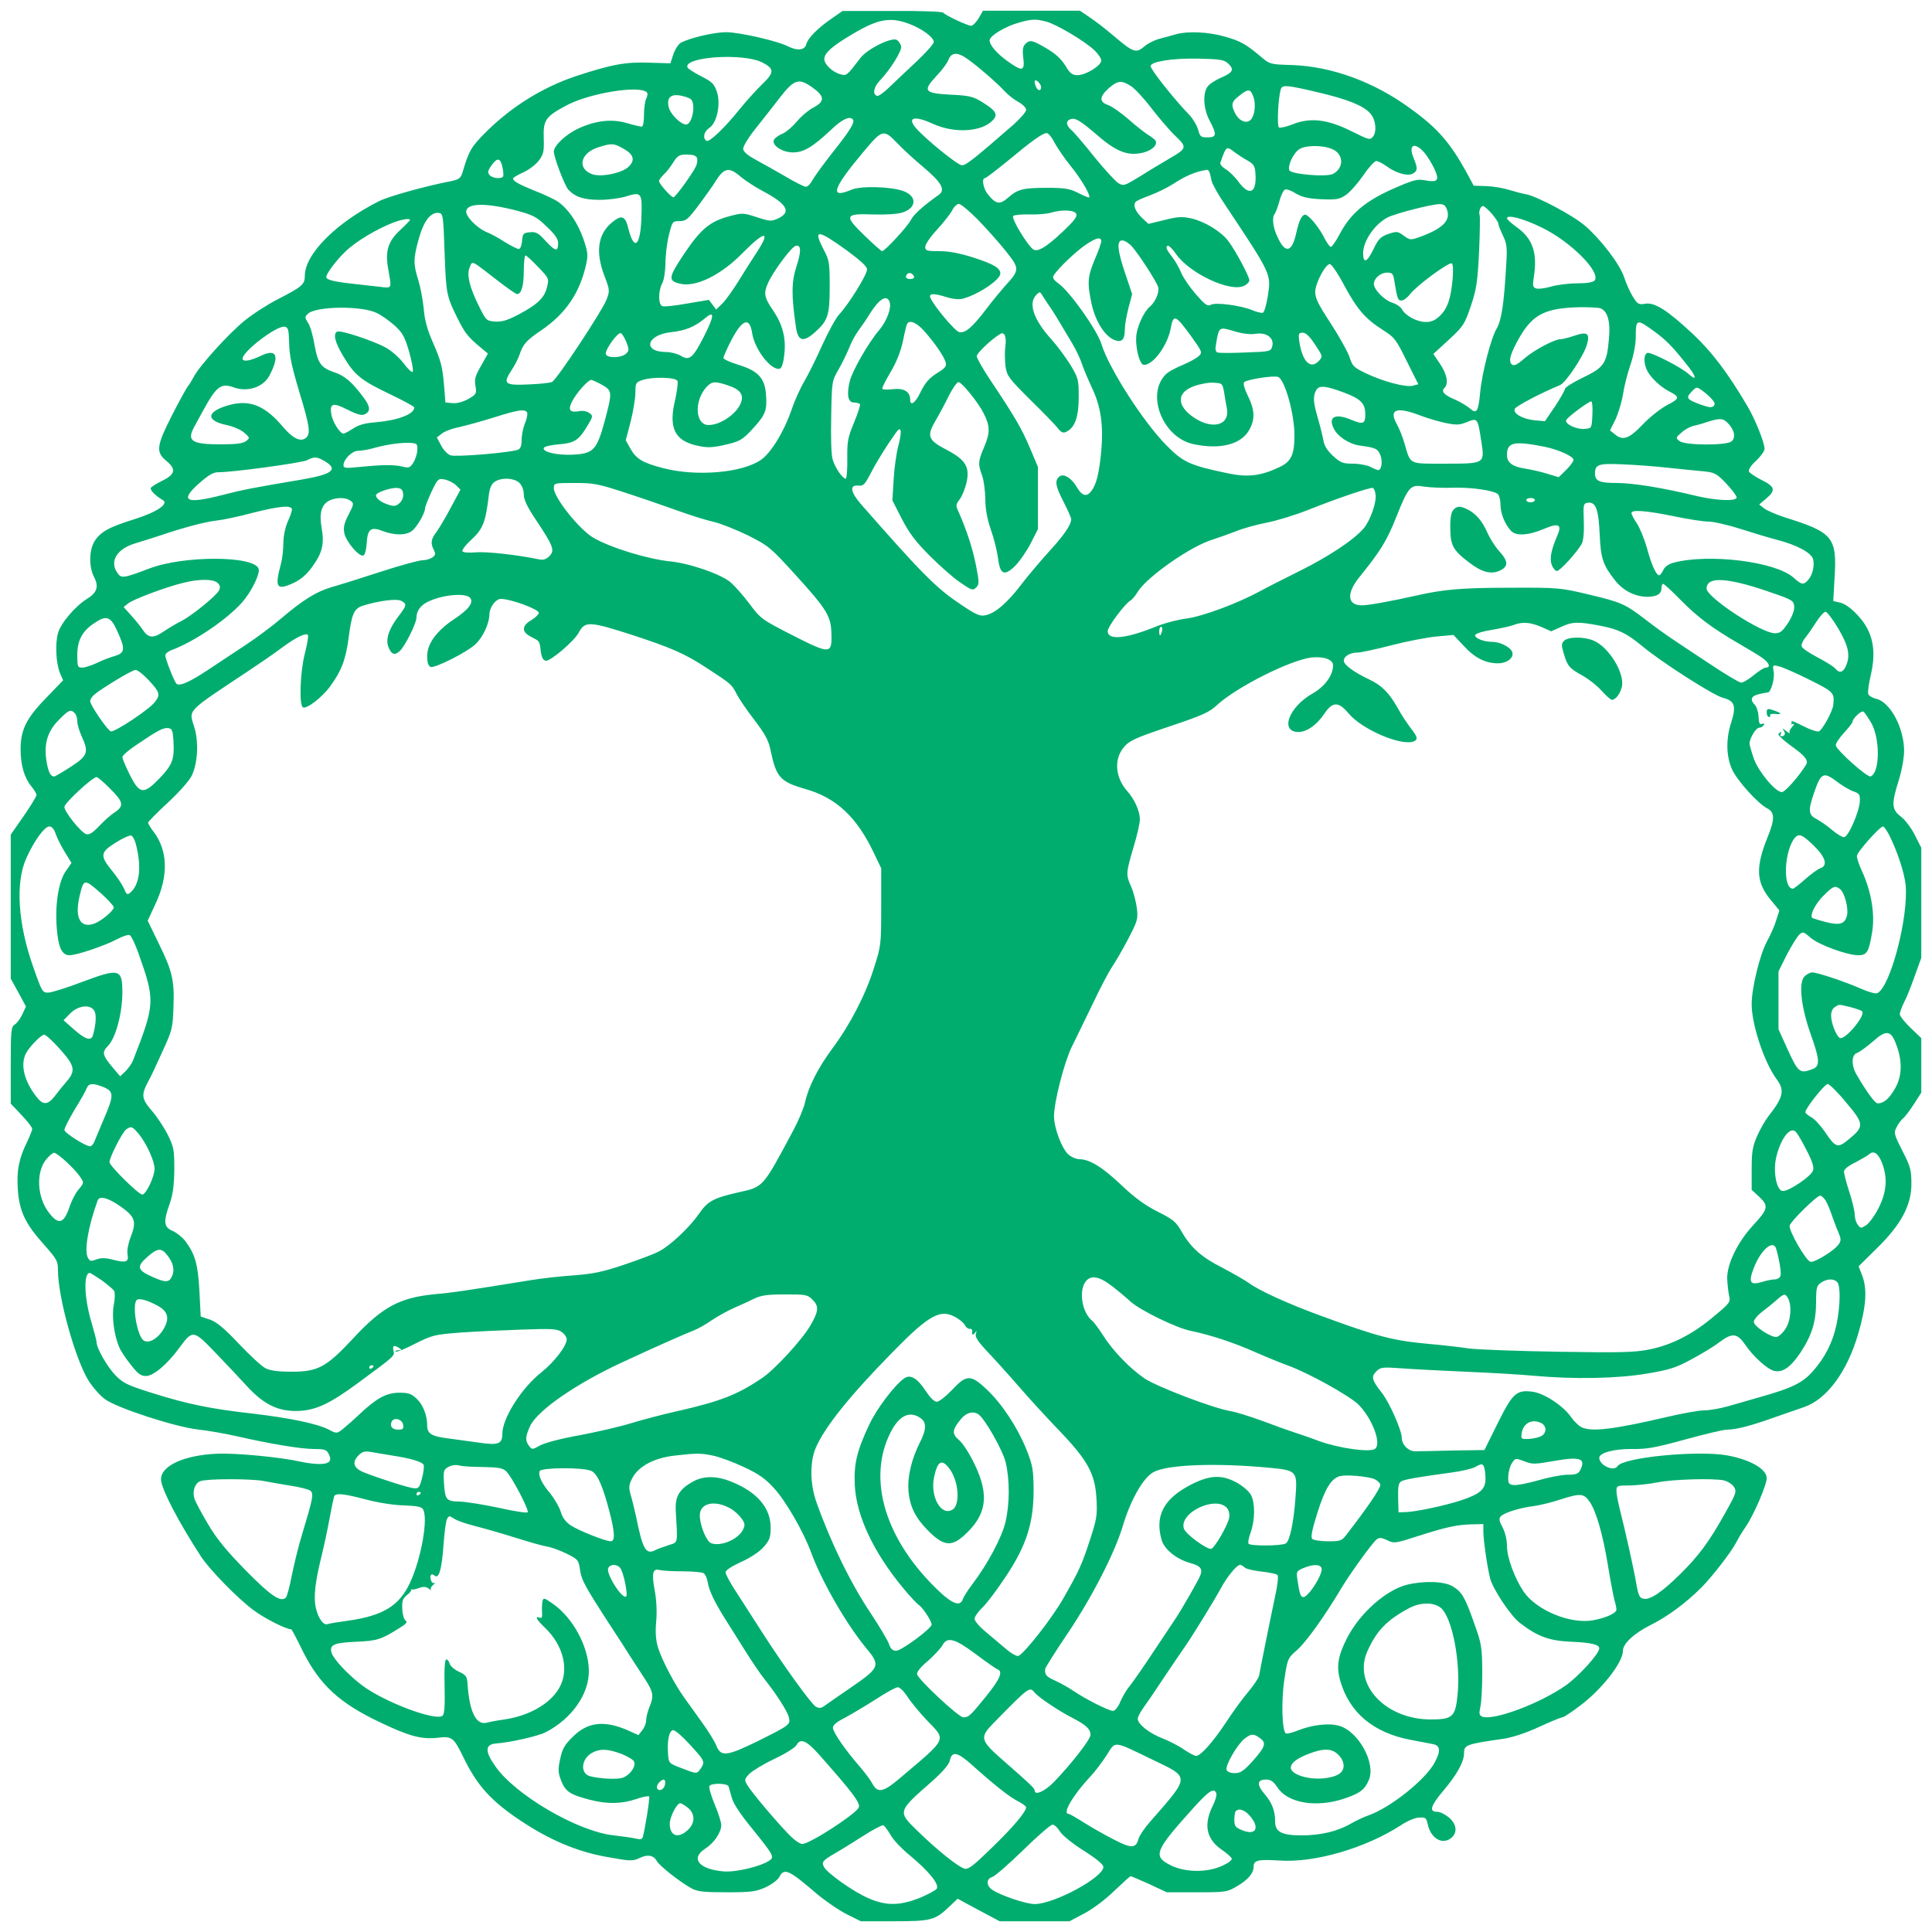<?xml version="1.0" standalone="no"?>
<!DOCTYPE svg PUBLIC "-//W3C//DTD SVG 20010904//EN"
 "http://www.w3.org/TR/2001/REC-SVG-20010904/DTD/svg10.dtd">
<svg version="1.0" xmlns="http://www.w3.org/2000/svg"
 width="900pt" height="900pt" viewBox="0 0 900 900"
 preserveAspectRatio="xMidYMid meet">

<g transform="translate(0,900) scale(0.1,-0.1)"
fill="#00AD6F" stroke="none">
<path d="M3876 8915 c-67 -46 -113 -93 -120 -121 -7 -28 -41 -32 -85 -10 -48
25 -227 66 -288 66 -56 0 -168 -26 -211 -49 -11 -6 -27 -30 -35 -53 l-14 -43
-99 3 c-110 4 -175 -8 -342 -63 -152 -51 -295 -139 -413 -255 -74 -73 -84 -90
-115 -195 -8 -25 -17 -31 -49 -38 -124 -24 -296 -72 -339 -94 -201 -101 -346
-247 -346 -348 0 -40 -13 -51 -126 -109 -49 -25 -120 -71 -156 -101 -74 -60
-211 -212 -235 -260 -9 -16 -21 -37 -28 -45 -7 -8 -40 -69 -74 -135 -73 -144
-76 -171 -25 -213 46 -38 40 -62 -21 -92 -25 -12 -48 -27 -52 -32 -6 -10 19
-36 56 -58 29 -18 -31 -57 -137 -90 -115 -36 -155 -58 -182 -102 -26 -43 -26
-121 -1 -168 22 -43 13 -71 -34 -100 -55 -34 -123 -114 -135 -160 -14 -51 -9
-142 10 -187 l14 -32 -77 -80 c-94 -96 -121 -150 -121 -241 0 -75 17 -133 50
-173 13 -16 24 -34 24 -40 0 -7 -27 -51 -60 -99 l-60 -86 0 -336 0 -335 36
-65 35 -65 -17 -36 c-9 -20 -25 -42 -36 -48 -16 -11 -18 -28 -18 -190 l0 -178
50 -53 c28 -29 50 -58 50 -65 0 -6 -11 -33 -23 -59 -39 -78 -50 -135 -44 -223
7 -101 34 -159 122 -257 60 -68 65 -76 65 -120 0 -126 82 -419 144 -516 20
-31 53 -68 75 -84 56 -41 326 -129 432 -141 46 -5 127 -19 179 -31 158 -36
302 -60 362 -60 48 0 59 -3 68 -21 19 -34 5 -49 -42 -49 -24 0 -61 5 -83 10
-97 22 -306 42 -395 38 -153 -7 -260 -56 -260 -119 0 -43 82 -200 187 -361 42
-63 170 -194 243 -248 53 -40 153 -90 177 -90 2 0 26 -45 53 -101 80 -159 171
-243 364 -334 132 -63 191 -79 266 -70 66 8 74 1 120 -94 63 -129 127 -200
263 -291 136 -91 266 -146 402 -170 111 -20 121 -21 153 -6 38 19 67 14 82
-14 12 -22 109 -98 160 -126 29 -16 56 -19 165 -19 114 0 136 3 181 23 28 13
57 34 64 48 23 43 43 35 170 -74 41 -35 105 -79 142 -98 l68 -34 155 0 c174 0
191 5 258 69 l38 36 98 -53 98 -52 163 0 162 0 68 36 c39 20 99 65 140 105 40
38 74 69 77 69 3 0 42 -17 87 -37 l81 -38 140 0 c135 0 142 1 187 28 53 31 78
61 78 93 0 28 22 33 119 27 165 -12 403 58 568 165 28 19 66 35 84 35 29 2 33
-1 40 -31 13 -63 63 -95 104 -68 36 24 33 67 -6 100 -17 14 -41 26 -55 26 -39
0 -29 29 31 100 62 73 95 133 95 173 0 38 8 42 183 67 42 6 105 27 166 55 54
25 103 45 109 45 6 0 43 24 82 54 102 76 200 202 200 255 0 34 50 81 129 121
77 38 164 102 237 175 48 48 138 164 161 208 9 18 29 52 46 76 37 54 97 194
97 225 0 42 -75 86 -183 106 -138 25 -487 -9 -512 -50 -17 -27 -85 4 -85 39 0
23 68 42 153 41 69 -1 108 6 246 44 91 25 179 46 195 46 46 1 109 17 221 57
55 19 118 41 141 49 105 37 199 165 250 340 38 130 43 210 18 274 l-16 41 83
82 c115 112 163 202 163 302 0 64 -4 80 -42 154 -39 77 -41 84 -27 110 7 15
21 34 30 41 10 8 32 38 51 67 l34 53 0 127 0 127 -50 48 c-27 26 -50 55 -50
63 0 9 9 34 20 56 12 22 34 78 50 124 l30 83 0 256 0 257 -30 59 c-16 32 -45
71 -65 86 -43 33 -45 58 -10 169 14 45 25 105 25 137 0 107 -65 229 -131 243
-17 4 -33 14 -36 22 -3 8 2 48 12 89 20 85 15 155 -15 213 -27 55 -92 117
-129 124 l-31 7 6 108 c12 189 -7 212 -232 282 -39 13 -82 31 -95 41 l-24 19
33 28 c45 38 41 55 -22 86 -30 15 -56 33 -59 40 -3 8 11 30 34 50 21 20 39 45
39 55 0 29 -45 141 -81 201 -91 154 -165 252 -255 336 -117 109 -176 147 -221
139 -29 -5 -35 -2 -56 32 -13 21 -32 62 -41 91 -20 61 -108 176 -182 240 -55
48 -221 136 -274 147 -19 3 -56 13 -82 21 -25 8 -72 16 -104 17 l-59 2 -35 65
c-76 137 -135 205 -262 296 -168 123 -364 194 -547 201 -105 3 -105 3 -150 41
-69 58 -93 71 -167 92 -74 21 -167 26 -224 11 -19 -6 -54 -15 -77 -21 -23 -6
-56 -22 -73 -37 -38 -32 -50 -28 -141 49 -35 30 -85 69 -111 86 l-47 32 -226
0 -226 0 -20 -35 c-12 -19 -27 -35 -35 -35 -17 0 -123 50 -130 61 -3 5 -110 9
-237 8 l-232 0 -49 -34z m359 -26 c61 -23 115 -63 115 -85 0 -8 -37 -50 -82
-92 -45 -42 -102 -96 -127 -120 -24 -23 -49 -41 -55 -39 -22 7 -17 40 12 71
49 51 103 138 100 159 -2 11 -11 25 -20 31 -24 14 -136 -41 -169 -83 -64 -84
-65 -84 -91 -78 -39 10 -78 46 -78 72 0 28 36 60 131 116 119 71 175 81 264
48z m640 10 c48 -13 177 -90 223 -133 17 -16 32 -38 32 -48 0 -24 -72 -68
-110 -68 -25 0 -35 7 -57 44 -19 31 -46 56 -87 80 -68 40 -78 42 -100 21 -11
-12 -14 -28 -9 -65 7 -61 -4 -64 -68 -19 -53 37 -89 78 -89 101 0 21 74 66
138 83 60 17 78 17 127 4z m-372 -171 c48 -33 147 -119 178 -154 15 -16 44
-39 63 -49 20 -11 36 -27 36 -37 0 -9 -26 -39 -57 -67 -187 -163 -223 -191
-242 -191 -19 0 -166 119 -213 172 -45 51 -9 61 76 22 102 -47 231 -39 282 17
24 26 13 44 -50 83 -42 26 -59 31 -149 35 -123 7 -130 17 -63 89 25 26 50 60
55 75 13 33 41 35 84 5z m-952 -19 c57 -29 57 -46 0 -101 -27 -26 -74 -78
-104 -115 -73 -91 -143 -157 -156 -149 -19 12 -12 43 13 60 36 23 55 113 35
170 -12 35 -22 45 -73 71 -33 17 -62 35 -64 42 -15 49 262 67 349 22z m2168
-3 c32 -29 26 -43 -29 -67 -28 -12 -57 -31 -65 -43 -23 -32 -19 -104 10 -158
34 -65 33 -78 -10 -78 -31 0 -35 3 -44 37 -6 20 -24 50 -40 67 -71 73 -181
212 -181 228 0 21 100 37 216 35 104 -2 125 -5 143 -21z m-869 -112 c0 -19
-16 -18 -24 2 -11 27 -7 37 9 24 8 -7 15 -19 15 -26z m-1062 -4 c54 -39 54
-63 3 -90 -22 -11 -57 -40 -77 -64 -21 -25 -50 -50 -65 -57 -16 -6 -34 -18
-41 -26 -20 -25 32 -63 86 -63 50 0 92 25 178 106 52 50 89 66 102 46 8 -14
-17 -54 -96 -153 -41 -52 -82 -109 -92 -126 -9 -18 -23 -33 -32 -33 -8 0 -52
22 -97 49 -45 26 -107 61 -137 77 -35 19 -56 36 -58 49 -1 12 21 50 57 95 33
41 85 108 116 148 66 84 87 90 153 42z m1479 10 c18 -11 61 -57 95 -102 35
-45 85 -104 112 -130 57 -54 56 -59 -27 -107 -29 -17 -88 -52 -132 -80 -79
-48 -80 -49 -107 -33 -14 10 -64 64 -111 122 -46 58 -94 114 -106 124 -25 22
-27 42 -6 50 24 9 45 -4 128 -75 90 -78 145 -98 216 -79 40 11 66 37 53 56 -4
5 -20 18 -37 28 -16 11 -58 43 -91 73 -34 29 -75 58 -93 64 -41 14 -40 39 4
78 42 36 58 38 102 11z m876 -31 c133 -31 208 -61 240 -97 25 -27 32 -82 14
-107 -15 -19 -17 -18 -102 24 -110 55 -190 65 -273 32 -30 -12 -58 -18 -64
-15 -10 6 -4 135 8 177 7 23 26 22 177 -14z m-3130 1 c5 -4 4 -17 -2 -28 -6
-11 -11 -46 -11 -76 0 -34 -4 -56 -11 -56 -6 0 -36 7 -67 16 -70 21 -145 13
-224 -23 -59 -26 -118 -81 -118 -109 0 -27 50 -157 67 -177 33 -35 72 -48 146
-48 40 0 93 7 120 15 76 24 79 19 75 -95 -4 -136 -34 -162 -61 -53 -14 59 -32
65 -77 27 -65 -54 -77 -137 -34 -249 25 -66 25 -69 9 -111 -21 -53 -230 -370
-253 -382 -9 -5 -60 -10 -112 -12 -110 -5 -119 3 -76 68 14 21 31 54 37 73 15
46 32 65 100 111 115 78 181 176 210 310 9 41 7 57 -14 118 -26 73 -69 137
-116 170 -15 11 -63 34 -107 51 -77 31 -104 46 -104 59 0 3 21 16 48 28 26 12
59 37 72 55 22 29 25 42 23 104 -3 85 8 101 108 154 106 56 337 94 372 60z
m2826 -22 c13 -36 5 -92 -15 -108 -19 -17 -52 -3 -69 30 -22 42 -19 56 18 84
42 34 53 33 66 -6z m-2621 -10 c25 -21 7 -118 -22 -118 -25 0 -74 49 -81 81
-10 43 9 62 54 54 20 -4 42 -11 49 -17z m962 -205 c25 -27 80 -77 123 -113 83
-70 102 -104 71 -127 -72 -51 -118 -92 -131 -118 -15 -30 -121 -145 -134 -145
-3 0 -39 31 -78 69 -101 97 -97 107 36 102 61 -2 115 2 137 9 67 22 69 76 4
100 -58 21 -198 25 -242 6 -104 -44 -88 5 59 180 86 102 91 103 155 37z m731
5 c12 -23 45 -72 74 -108 54 -66 102 -150 87 -150 -4 0 -28 10 -53 23 -36 18
-60 22 -139 22 -114 0 -139 -6 -184 -46 -39 -34 -57 -31 -95 17 -21 26 -29 74
-13 74 5 0 53 37 107 81 113 94 162 129 181 129 8 0 23 -19 35 -42z m-2006
-31 c48 -27 55 -54 22 -85 -31 -29 -130 -49 -170 -33 -70 27 -53 99 31 125 63
20 71 19 117 -7z m3300 -1 c55 -23 57 -88 5 -116 -29 -16 -197 -2 -204 17 -8
21 18 78 45 97 29 20 108 21 154 2z m431 -18 c15 -18 36 -53 47 -77 23 -52 15
-62 -45 -51 -36 7 -54 2 -152 -41 -127 -57 -195 -114 -246 -211 -17 -32 -35
-58 -40 -58 -6 0 -21 21 -34 48 -23 45 -71 102 -86 102 -15 0 -28 -26 -41 -83
-20 -93 -51 -101 -87 -23 -23 47 -28 95 -13 111 4 6 14 32 21 58 7 27 19 51
26 54 8 3 30 -5 50 -18 29 -17 56 -24 118 -27 72 -3 85 -1 116 20 19 13 55 54
80 90 25 37 52 67 61 68 8 0 30 -11 49 -25 44 -32 97 -47 121 -34 23 12 24 26
4 73 -26 63 5 77 51 24z m-885 3 c14 -10 40 -28 59 -38 29 -16 36 -26 38 -58
8 -92 -26 -112 -77 -44 -16 23 -44 50 -60 60 -17 10 -29 24 -26 31 27 78 28
79 66 49z m-2504 -27 c3 -8 1 -26 -5 -39 -15 -32 -95 -144 -105 -144 -10 -1
-66 62 -67 75 0 6 10 19 21 30 12 10 32 36 45 57 21 33 29 37 64 37 28 0 43
-5 47 -16z m-906 -45 c4 -18 5 -37 3 -41 -9 -13 -51 -9 -64 7 -9 11 -8 20 10
45 27 38 42 35 51 -11z m1110 -43 c22 -18 68 -48 102 -66 113 -60 135 -97 73
-127 -33 -15 -38 -15 -100 5 -61 20 -68 21 -123 6 -94 -24 -137 -59 -215 -175
-74 -111 -77 -126 -23 -140 73 -20 193 38 296 144 104 105 132 104 62 -2 -21
-32 -58 -90 -83 -131 -25 -40 -58 -87 -74 -103 l-30 -29 -17 23 -17 22 -101
-17 c-56 -10 -108 -16 -116 -12 -19 7 -19 72 0 106 8 15 14 53 15 93 0 37 7
97 16 132 16 64 17 65 50 65 30 0 39 8 91 77 32 43 66 91 76 108 40 64 63 69
118 21z m2183 22 c3 -7 7 -25 10 -40 3 -15 32 -67 65 -115 215 -323 213 -320
197 -422 -6 -41 -17 -76 -23 -78 -6 -2 -28 3 -49 12 -54 22 -171 38 -194 25
-15 -8 -26 0 -69 49 -28 32 -58 76 -67 97 -9 22 -26 53 -38 69 -34 45 -37 53
-27 60 5 3 23 -14 40 -39 62 -89 250 -178 315 -148 14 6 26 18 26 26 0 18 -64
138 -98 183 -33 44 -108 90 -170 105 -46 10 -64 9 -128 -7 l-74 -18 -29 27
c-31 30 -43 57 -32 74 3 6 33 19 66 31 32 12 82 36 110 54 58 38 105 58 158
66 4 0 9 -5 11 -11z m-3224 -180 c74 -20 91 -29 137 -74 37 -34 53 -58 53 -75
0 -43 -12 -41 -56 6 -36 40 -47 46 -76 43 -30 -3 -33 -6 -36 -40 -2 -22 -8
-38 -16 -38 -6 0 -34 14 -62 31 -27 18 -67 40 -90 49 -45 20 -97 74 -92 98 7
37 98 37 238 0z m2144 -40 c39 -40 98 -106 130 -146 67 -84 67 -89 -2 -164
-21 -24 -59 -70 -84 -103 -68 -90 -102 -119 -130 -112 -21 6 -119 123 -134
160 -8 21 14 22 78 2 30 -9 57 -11 75 -6 74 21 173 88 173 117 0 25 -32 44
-125 74 -66 21 -115 30 -160 30 -58 0 -65 2 -65 20 0 11 24 47 54 79 30 33 62
73 71 90 8 17 23 31 32 31 9 0 48 -33 87 -72z m2186 47 c20 -52 -19 -91 -132
-131 -37 -13 -41 -12 -69 8 -28 21 -32 21 -72 8 -36 -13 -46 -23 -70 -73 -29
-60 -47 -66 -47 -16 0 56 54 135 114 166 34 18 198 60 239 62 21 1 30 -5 37
-24z m209 -20 c17 -20 31 -41 31 -47 0 -7 10 -31 21 -55 19 -39 21 -55 15
-146 -10 -175 -22 -250 -44 -288 -26 -42 -69 -209 -77 -299 -8 -87 -17 -101
-47 -73 -13 11 -44 30 -69 41 -52 22 -67 38 -50 55 20 20 12 62 -20 111 l-32
47 73 67 c68 63 73 72 102 157 26 78 31 111 38 250 4 88 5 165 3 172 -6 16 3
43 16 43 5 0 23 -16 40 -35z m-1935 -2 c5 -12 -12 -34 -61 -80 -77 -73 -117
-97 -138 -86 -25 14 -106 146 -95 157 5 5 40 8 77 7 37 -1 82 3 98 8 52 16
112 13 119 -6z m-2943 -178 c7 -195 9 -205 62 -311 34 -68 48 -85 111 -137
l29 -24 -32 -57 c-27 -47 -32 -63 -26 -94 6 -36 4 -39 -34 -61 -26 -14 -53
-21 -73 -19 l-33 3 -6 75 c-8 94 -14 117 -55 211 -23 52 -36 98 -40 150 -4 41
-15 100 -25 133 -24 75 -24 101 2 194 23 83 56 125 93 120 20 -3 21 -9 27
-183z m5109 116 c136 -65 280 -210 248 -248 -7 -8 -36 -13 -82 -13 -39 0 -93
-7 -120 -15 -28 -8 -58 -12 -69 -9 -17 5 -18 12 -12 53 18 113 -5 180 -80 233
-25 18 -45 36 -45 41 0 19 76 -1 160 -42z m-5270 34 c0 -2 -20 -23 -45 -46
-58 -53 -72 -100 -56 -185 16 -91 18 -87 -41 -80 -29 3 -89 10 -133 15 -81 9
-115 18 -115 30 0 17 46 78 91 121 49 47 149 106 226 135 39 14 73 19 73 10z
m2034 -141 c65 -48 95 -75 95 -89 1 -23 -85 -162 -130 -210 -15 -16 -50 -80
-78 -141 -27 -61 -65 -138 -84 -170 -19 -32 -45 -90 -58 -128 -35 -104 -97
-206 -144 -238 -87 -61 -301 -79 -455 -39 -97 25 -127 43 -155 94 l-20 36 23
88 c12 48 22 109 22 135 0 43 2 47 31 57 49 17 158 14 165 -4 3 -8 -2 -47 -11
-88 -31 -129 -3 -188 98 -212 48 -11 68 -11 122 0 82 18 93 24 149 86 53 59
60 79 54 155 -6 74 -39 108 -130 135 -38 12 -68 26 -68 31 0 6 14 38 31 72 55
109 91 124 103 43 12 -77 92 -178 130 -164 8 3 16 29 20 69 8 75 -9 137 -52
201 -42 61 -46 80 -24 129 23 52 106 164 127 172 27 10 29 -24 5 -96 -23 -71
-24 -134 -2 -283 9 -64 34 -71 87 -24 62 55 70 79 70 214 0 111 -2 124 -28
172 -50 97 -31 96 107 -3z m1186 42 c0 -8 -13 -46 -30 -84 -34 -81 -36 -111
-14 -212 19 -81 63 -149 108 -165 33 -11 46 3 46 53 0 19 8 63 17 98 l17 64
-32 95 c-37 109 -41 155 -14 155 10 0 30 -12 44 -27 33 -37 114 -162 123 -190
7 -24 -13 -71 -40 -93 -23 -19 -52 -78 -60 -122 -10 -54 12 -148 34 -148 44 0
111 93 125 172 12 66 22 62 96 -40 51 -72 52 -74 34 -91 -10 -10 -44 -28 -74
-41 -30 -12 -63 -30 -74 -39 -101 -89 -24 -298 123 -330 127 -27 225 -1 262
69 26 48 24 92 -8 156 -16 33 -23 58 -17 64 12 12 138 32 158 24 31 -12 76
-172 76 -271 0 -92 -15 -124 -72 -150 -84 -40 -145 -47 -233 -29 -183 38 -213
52 -291 131 -108 109 -269 360 -303 472 -20 65 -148 246 -201 283 -21 15 -28
26 -22 36 16 29 105 114 150 144 49 33 72 38 72 16z m-2623 -120 c51 -53 51
-54 41 -94 -12 -50 -44 -80 -132 -127 -53 -28 -79 -35 -110 -33 -39 3 -42 5
-73 68 -46 91 -60 151 -45 185 14 31 2 37 130 -62 45 -35 85 -63 91 -63 20 0
31 39 31 109 0 39 4 71 8 71 4 0 31 -24 59 -54z m4260 -55 c-9 -93 -23 -136
-58 -171 -23 -22 -40 -30 -67 -30 -41 0 -95 29 -111 59 -6 11 -26 25 -46 31
-37 12 -85 61 -85 87 0 26 31 53 61 53 25 0 29 -5 34 -37 14 -86 17 -93 34
-93 9 0 27 13 39 29 28 38 182 152 195 144 6 -3 7 -32 4 -72z m-507 -27 c61
-114 100 -159 180 -210 56 -35 63 -44 113 -146 l54 -108 -26 -7 c-33 -8 -136
19 -216 57 -59 28 -65 34 -79 78 -9 26 -49 97 -88 157 -57 87 -72 117 -71 146
0 40 48 129 68 129 7 0 37 -43 65 -96z m-2002 38 c2 -7 -6 -12 -17 -12 -21 0
-27 11 -14 24 9 9 26 2 31 -12z m629 -136 c21 -30 37 -56 108 -176 18 -30 38
-73 45 -95 7 -22 28 -71 46 -110 42 -88 55 -174 44 -297 -10 -106 -23 -157
-48 -188 -21 -26 -42 -20 -66 21 -25 43 -62 65 -81 49 -23 -19 -18 -45 20
-119 19 -37 35 -73 35 -80 0 -25 -33 -74 -102 -149 -38 -42 -97 -111 -129
-153 -66 -87 -123 -136 -168 -145 -26 -6 -44 2 -118 52 -111 74 -177 140 -462
465 -49 56 -55 91 -13 87 24 -3 30 4 58 57 27 53 73 127 118 190 24 34 29 9
12 -57 -10 -35 -20 -107 -23 -161 l-6 -98 44 -86 c34 -66 64 -106 130 -172 47
-47 111 -104 143 -125 52 -36 58 -38 73 -23 15 15 15 23 0 101 -16 80 -42 161
-80 248 -16 34 -15 37 3 61 11 14 25 48 32 77 17 74 -3 108 -93 155 -87 45
-93 64 -50 137 17 29 45 81 62 116 17 34 37 62 44 62 15 0 93 -96 117 -145 30
-59 31 -89 4 -154 -30 -70 -31 -82 -11 -136 8 -22 14 -71 15 -108 0 -47 8 -93
26 -145 15 -42 29 -101 33 -131 9 -77 29 -87 79 -38 21 21 54 68 73 105 l34
67 0 145 0 145 -38 90 c-39 92 -72 147 -184 315 -35 52 -63 102 -63 111 0 14
70 80 109 103 20 13 31 -13 24 -60 -3 -24 -2 -64 1 -91 7 -45 15 -55 114 -154
59 -58 117 -117 129 -133 19 -23 26 -25 43 -16 38 20 55 69 55 161 0 82 -2 88
-39 150 -22 35 -61 88 -88 118 -83 91 -109 168 -71 207 16 16 18 16 28 -1 5
-9 20 -31 32 -49z m-743 18 c10 -27 -12 -88 -47 -130 -51 -59 -125 -189 -138
-238 -16 -63 -9 -101 18 -101 12 0 25 -4 29 -7 3 -4 -9 -42 -27 -85 -29 -70
-33 -87 -32 -170 1 -51 -3 -93 -7 -93 -15 0 -50 51 -61 89 -7 22 -9 101 -7
201 3 164 3 165 35 220 17 30 39 75 49 100 9 25 29 61 43 80 14 19 39 55 54
80 43 68 78 89 91 54z m-2387 -53 c21 -10 57 -36 81 -57 37 -34 47 -51 68
-123 13 -47 21 -88 16 -93 -4 -4 -23 14 -42 40 -21 27 -56 58 -85 74 -60 32
-211 82 -225 73 -19 -12 -10 -49 30 -116 52 -87 82 -111 218 -176 61 -29 112
-57 112 -61 0 -31 -76 -60 -178 -69 -54 -4 -83 -13 -108 -30 -19 -12 -39 -23
-44 -23 -16 0 -49 52 -56 87 -10 55 6 60 76 24 48 -24 67 -28 81 -20 26 13 24
36 -8 78 -51 69 -87 101 -134 116 -64 22 -78 41 -94 129 -7 42 -20 88 -30 102
-15 24 -16 28 -1 42 36 36 254 39 323 3z m5698 23 c34 -13 48 -62 40 -143 -10
-115 -22 -132 -121 -180 -46 -22 -84 -46 -84 -53 0 -6 -21 -43 -46 -81 l-47
-69 -48 4 c-56 6 -101 31 -93 53 5 13 124 75 211 111 27 11 109 134 125 187
16 54 3 64 -58 43 -26 -9 -55 -16 -63 -16 -29 0 -122 -49 -169 -89 -34 -30
-49 -37 -59 -29 -18 15 -7 52 37 129 63 107 121 135 287 138 39 0 79 -2 88 -5z
m-4176 -132 c-52 -101 -67 -114 -108 -89 -16 9 -46 17 -66 17 -115 0 -94 81
24 93 65 7 108 25 156 65 45 38 43 11 -6 -86z m1028 24 c49 -56 89 -114 98
-143 5 -18 -1 -27 -32 -46 -46 -29 -62 -47 -88 -100 -22 -45 -45 -60 -45 -29
0 38 -29 55 -82 49 -30 -4 -48 -2 -48 4 0 6 18 41 40 78 26 44 46 94 56 141 8
41 17 77 20 82 12 19 45 5 81 -36z m3398 1 c58 -42 87 -72 161 -166 37 -47 38
-68 1 -34 -33 31 -178 105 -193 99 -18 -7 -18 -50 0 -84 18 -34 62 -75 103
-96 49 -25 48 -33 -9 -62 -29 -15 -81 -55 -114 -90 -66 -69 -94 -79 -133 -46
l-21 17 25 50 c13 28 29 79 35 115 5 36 21 99 35 140 15 44 25 96 25 130 0 85
4 86 85 27z m-6358 -57 c1 -57 13 -111 47 -225 49 -160 54 -196 31 -215 -24
-20 -60 -3 -104 48 -83 100 -153 130 -246 107 -113 -29 -122 -74 -19 -95 31
-7 67 -22 82 -36 26 -23 27 -24 8 -39 -15 -11 -46 -15 -119 -15 -133 0 -158
16 -123 80 7 14 26 47 41 75 63 116 84 132 145 110 65 -23 138 2 166 57 48 92
32 126 -42 90 -47 -23 -84 -29 -84 -13 0 34 158 154 195 149 18 -3 20 -11 22
-78z m4412 54 c32 -9 68 -13 90 -9 50 8 87 -19 78 -57 -7 -25 -8 -26 -124 -30
-65 -3 -124 -3 -131 0 -10 3 -12 15 -7 41 14 81 12 80 94 55z m-2841 -48 c13
-34 13 -39 -1 -53 -21 -21 -90 -23 -95 -2 -4 19 55 102 70 97 6 -2 17 -21 26
-42z m3208 -11 c36 -54 36 -56 19 -75 -40 -44 -79 -5 -93 93 -4 33 -2 37 17
37 14 0 32 -17 57 -55z m-3321 -188 c48 -28 48 -33 11 -172 -36 -131 -52 -148
-145 -153 -73 -4 -145 12 -138 31 2 7 33 14 69 17 75 6 95 19 136 89 25 42 25
44 7 57 -12 9 -31 12 -51 8 -40 -7 -49 7 -29 46 20 39 74 100 89 100 6 0 29
-11 51 -23z m588 -3 c57 -19 74 -44 57 -84 -21 -50 -95 -100 -149 -100 -63 0
-69 113 -9 178 25 26 39 27 101 6z m2309 -29 c3 -22 9 -56 13 -76 16 -79 -65
-103 -152 -45 -84 56 -83 119 2 148 28 10 68 17 90 15 38 -2 40 -4 47 -42z
m562 -5 c76 -29 96 -50 96 -100 0 -45 -9 -49 -67 -25 -74 31 -108 13 -79 -43
19 -37 73 -72 123 -78 72 -10 80 -14 93 -43 12 -29 6 -71 -10 -71 -4 0 -21 7
-36 15 -16 8 -53 15 -81 15 -47 0 -58 4 -93 36 -27 25 -41 47 -45 72 -4 21
-15 67 -26 104 -22 76 -23 101 -8 130 13 24 43 22 133 -12z m1710 -29 c15 -16
17 -24 8 -33 -8 -8 -23 -6 -59 7 -66 24 -71 31 -43 60 23 24 23 24 49 6 14
-10 35 -28 45 -40z m-556 -73 c-3 -63 -3 -63 -35 -66 -38 -4 -95 23 -87 41 6
14 104 87 117 87 4 0 7 -28 5 -62z m-4962 9 c2 -7 -2 -30 -11 -50 -8 -20 -15
-54 -15 -76 0 -28 -5 -41 -17 -46 -37 -14 -291 -35 -315 -26 -13 5 -33 25 -43
46 l-20 37 23 18 c12 10 48 24 80 30 31 7 104 27 162 45 116 37 148 41 156 22z
m4156 -11 c35 -14 91 -30 124 -37 51 -10 64 -9 98 5 49 20 50 18 66 -87 17
-108 19 -107 -172 -107 -167 0 -156 -6 -185 93 -8 29 -24 69 -35 89 -40 70 -5
85 104 44z m1438 -38 c31 -33 37 -68 15 -85 -27 -19 -215 -18 -241 2 -19 15
-18 16 9 40 15 14 40 27 55 31 15 3 45 11 67 19 58 18 72 17 95 -7z m-6106
-126 c-1 -18 -10 -44 -19 -58 -15 -23 -21 -25 -48 -18 -39 10 -98 9 -199 -1
-66 -7 -78 -6 -78 7 0 28 40 68 68 68 15 0 45 5 67 11 63 18 127 27 170 26 39
-2 40 -3 39 -35z m5250 17 c65 -13 136 -45 136 -61 0 -8 -16 -29 -35 -48 l-34
-33 -53 16 c-29 9 -73 19 -98 23 -63 9 -90 28 -90 64 0 60 31 67 174 39z
m-5677 -70 c59 -37 29 -59 -111 -83 -232 -39 -277 -48 -366 -71 -173 -45 -206
-30 -114 52 44 39 67 53 89 53 65 -1 392 44 415 56 35 18 47 17 87 -7z m6253
-28 c63 -7 139 -14 169 -17 49 -5 59 -11 103 -57 26 -28 48 -57 48 -64 0 -19
-90 -16 -185 6 -161 39 -298 61 -374 61 -81 0 -101 9 -101 45 0 41 18 47 125
42 55 -2 152 -9 215 -16z m-5645 -82 l20 -20 -44 -82 c-24 -45 -54 -96 -67
-114 -27 -35 -29 -54 -13 -85 9 -18 8 -24 -7 -35 -10 -7 -31 -13 -46 -13 -16
0 -104 -24 -196 -54 -92 -30 -194 -62 -227 -71 -71 -21 -133 -59 -235 -146
-41 -35 -116 -91 -165 -123 -50 -33 -130 -86 -178 -118 -90 -59 -133 -77 -146
-62 -11 13 -51 115 -51 131 0 7 12 18 28 24 108 40 259 143 330 223 44 50 84
133 77 156 -20 62 -350 63 -511 1 -121 -46 -130 -47 -149 -17 -35 53 1 110 86
135 24 7 76 24 114 36 112 38 206 63 264 70 29 3 105 19 168 36 127 32 183 37
183 15 0 -8 -9 -33 -20 -57 -11 -26 -20 -66 -20 -99 0 -30 -5 -73 -11 -95 -30
-113 -22 -127 58 -91 34 16 61 39 87 75 47 64 58 107 44 183 -12 69 0 109 38
127 33 15 76 14 97 -2 16 -11 16 -16 -9 -64 -21 -40 -25 -59 -20 -87 8 -39 68
-110 88 -104 8 3 14 25 16 55 4 69 19 81 75 59 54 -20 106 -21 135 0 23 16 62
83 62 106 0 7 14 42 30 77 30 62 31 63 63 57 17 -4 41 -16 52 -27z m295 11
c12 -12 20 -33 20 -54 0 -24 16 -58 60 -123 79 -119 85 -138 59 -164 -14 -14
-28 -19 -47 -15 -106 22 -246 37 -294 33 -34 -3 -61 -1 -64 5 -3 5 16 31 44
56 52 49 64 79 79 205 4 33 13 53 27 62 30 22 92 19 116 -5z m495 -46 c77 -25
187 -63 245 -84 58 -21 132 -44 164 -51 32 -7 104 -36 160 -63 97 -49 105 -56
219 -181 149 -164 168 -195 170 -276 3 -97 -5 -98 -180 -9 -143 73 -149 77
-200 145 -29 39 -69 84 -88 101 -43 38 -191 90 -285 99 -105 11 -277 64 -356
110 -66 39 -184 187 -184 231 0 24 2 24 98 24 89 0 109 -4 237 -46z m3855 24
c87 2 185 -12 208 -30 6 -6 12 -28 12 -50 0 -39 19 -88 48 -120 22 -26 82 -23
154 8 71 30 86 21 61 -35 -28 -65 -35 -105 -24 -134 6 -15 17 -27 24 -27 14 0
96 90 116 128 7 14 11 54 9 105 -3 78 -2 82 19 85 37 5 50 -32 55 -148 5 -112
15 -142 71 -213 37 -48 94 -77 150 -77 46 0 67 13 67 42 0 10 3 18 8 18 4 0
41 -34 82 -76 80 -81 149 -132 270 -202 41 -24 90 -53 107 -65 34 -23 44 -47
19 -47 -8 0 -33 -16 -56 -35 -23 -19 -49 -35 -59 -35 -9 0 -79 42 -155 93 -76
50 -155 103 -176 117 -21 14 -71 50 -111 81 -99 76 -115 83 -270 120 -131 31
-139 32 -367 31 -225 0 -310 -8 -437 -37 -111 -25 -220 -45 -251 -45 -68 0
-73 56 -11 132 97 120 127 168 170 276 59 148 67 156 132 145 27 -4 88 -7 135
-5z m-4892 -29 c2 -15 -5 -32 -17 -43 -17 -15 -25 -16 -55 -6 -37 12 -63 36
-52 48 14 13 71 31 96 29 19 -2 26 -8 28 -28z m4530 -3 c5 -37 -25 -121 -55
-157 -46 -54 -165 -133 -303 -201 -74 -37 -155 -78 -180 -92 -103 -56 -266
-117 -340 -127 -41 -5 -106 -22 -145 -38 -141 -57 -225 -65 -225 -21 0 20 80
128 107 143 8 5 23 23 33 40 43 70 248 213 348 243 25 8 73 25 107 38 33 14
98 32 145 41 47 9 135 36 195 60 141 56 287 105 300 102 6 -2 11 -16 13 -31z
m742 -26 c0 -5 -9 -10 -20 -10 -11 0 -20 5 -20 10 0 6 9 10 20 10 11 0 20 -4
20 -10z m648 -75 c66 -14 139 -25 162 -25 22 0 89 -15 148 -34 59 -19 136 -42
171 -51 92 -24 159 -60 167 -90 8 -31 -3 -75 -23 -97 -22 -24 -30 -23 -69 12
-85 74 -391 112 -557 69 -25 -7 -42 -19 -49 -35 -6 -13 -15 -24 -19 -24 -14 0
-37 52 -58 131 -12 40 -32 90 -46 111 -14 20 -25 42 -25 48 0 17 70 11 198
-15z m-6784 -311 c12 -11 13 -20 6 -35 -15 -27 -124 -115 -173 -141 -23 -11
-61 -34 -85 -50 -48 -33 -71 -31 -97 8 -9 14 -33 44 -53 66 l-36 40 21 17 c23
19 178 77 257 96 74 19 142 18 160 -1z m7213 -36 c121 -41 128 -45 131 -71 2
-18 -7 -45 -28 -78 -27 -41 -37 -49 -62 -49 -63 0 -318 167 -318 208 0 56 89
53 277 -10z m-6037 -33 c18 -22 -7 -55 -77 -101 -80 -54 -123 -113 -123 -170
0 -31 5 -46 16 -51 19 -7 168 68 208 105 36 33 65 97 66 140 0 32 29 72 53 72
46 0 177 -48 177 -65 0 -7 -16 -22 -35 -34 -45 -26 -46 -55 -2 -77 42 -22 40
-18 46 -67 4 -29 11 -43 23 -45 21 -4 133 91 154 131 29 54 49 53 243 -9 190
-62 254 -90 358 -159 108 -70 112 -74 134 -117 11 -22 49 -78 84 -123 50 -66
66 -95 75 -142 26 -124 45 -145 160 -178 146 -41 242 -131 323 -303 l32 -67 0
-180 c0 -177 -1 -182 -34 -285 -39 -125 -112 -265 -194 -375 -65 -88 -111
-177 -127 -251 -6 -27 -30 -84 -54 -129 -145 -271 -138 -263 -258 -290 -115
-26 -142 -41 -183 -101 -44 -63 -133 -147 -186 -174 -20 -11 -92 -38 -160 -61
-100 -34 -145 -43 -234 -50 -60 -4 -153 -14 -205 -23 -304 -49 -363 -58 -445
-65 -164 -16 -245 -60 -380 -206 -125 -134 -163 -155 -287 -155 -63 0 -99 5
-121 16 -18 9 -74 61 -125 115 -69 73 -103 101 -135 112 l-42 14 -6 119 c-7
126 -20 171 -66 233 -14 18 -41 39 -59 47 -41 17 -44 42 -13 128 15 43 20 85
21 158 0 91 -2 104 -30 161 -17 34 -51 86 -76 114 -48 57 -49 72 -13 140 9 15
37 75 63 133 46 100 49 110 52 208 5 126 -5 168 -70 300 l-50 103 38 82 c59
127 56 246 -11 333 -14 18 -25 37 -25 42 0 4 41 46 90 91 50 46 100 102 112
125 29 58 35 158 13 229 -26 83 -40 67 250 260 50 33 120 81 156 108 70 52
115 73 124 60 2 -5 -4 -44 -15 -86 -22 -85 -27 -239 -9 -250 16 -10 88 45 125
95 54 73 75 127 88 229 15 114 25 136 68 150 76 23 155 33 177 22 28 -15 27
-20 -15 -75 -43 -57 -58 -104 -45 -139 14 -36 29 -42 53 -20 24 21 78 129 78
156 0 29 18 56 50 72 66 34 179 45 200 20z m6374 -144 c48 -82 57 -126 34
-176 -13 -28 -30 -32 -48 -10 -7 9 -44 32 -82 52 -39 20 -72 43 -75 51 -3 7 4
26 16 40 12 15 35 48 52 75 17 26 36 47 43 47 7 0 34 -35 60 -79z m-8019 -8
c40 -87 38 -104 -10 -119 -23 -6 -61 -21 -85 -33 -24 -11 -54 -21 -67 -21 -21
0 -23 4 -23 59 0 67 23 111 79 148 56 38 76 32 106 -34z m6634 17 l47 -21 45
20 c53 25 80 26 184 6 85 -17 121 -34 194 -94 88 -74 333 -231 378 -242 55
-14 62 -39 37 -117 -24 -74 -23 -154 4 -215 23 -52 121 -161 165 -183 35 -19
35 -50 2 -132 -58 -143 -55 -212 15 -296 l39 -47 -14 -44 c-7 -25 -26 -68 -42
-97 -34 -61 -73 -219 -73 -296 0 -96 59 -272 116 -349 39 -52 32 -84 -38 -173
-15 -19 -39 -61 -53 -93 -21 -49 -25 -72 -25 -154 l0 -96 36 -33 c44 -42 41
-56 -31 -134 -71 -77 -120 -179 -119 -245 1 -27 5 -64 9 -81 7 -30 3 -35 -72
-97 -98 -83 -195 -132 -298 -153 -68 -14 -131 -16 -425 -11 -190 3 -376 10
-415 15 -38 6 -126 16 -195 22 -161 15 -234 34 -490 128 -157 57 -295 120
-342 155 -18 13 -74 45 -123 71 -99 50 -148 94 -192 171 -25 44 -39 55 -111
91 -59 30 -107 65 -169 124 -89 84 -146 119 -195 120 -15 0 -38 10 -52 23 -30
27 -66 124 -66 176 0 67 47 251 83 325 20 39 63 130 98 201 34 72 74 148 89
170 15 22 49 80 75 130 44 85 47 93 41 144 -4 30 -15 74 -26 99 -26 58 -25 64
10 184 17 55 30 114 30 130 0 39 -24 94 -60 134 -54 62 -61 144 -18 199 27 34
50 45 213 100 158 53 189 67 225 101 90 83 340 209 439 221 58 6 101 -9 101
-37 0 -46 -39 -99 -96 -131 -111 -63 -153 -179 -65 -179 38 0 84 32 118 82 40
60 67 62 115 5 62 -75 244 -153 303 -131 22 9 19 21 -14 63 -15 20 -43 61 -60
93 -41 72 -74 105 -133 133 -70 33 -118 68 -118 87 0 21 29 38 64 38 14 0 85
15 158 34 73 19 168 37 211 41 l78 7 47 -50 c52 -57 102 -82 160 -82 44 0 77
27 66 54 -9 22 -56 46 -93 46 -41 0 -83 18 -79 32 3 7 38 18 79 24 41 7 85 17
99 22 39 16 77 14 129 -8z m-1766 -20 c-3 -11 -7 -20 -9 -20 -2 0 -4 9 -4 20
0 11 4 20 9 20 5 0 7 -9 4 -20z m3015 -226 c116 -58 118 -61 112 -119 -3 -29
-51 -116 -67 -122 -8 -3 -41 8 -74 25 -33 17 -57 27 -54 22 3 -4 2 -10 -2 -13
-5 -2 -2 -2 6 0 12 3 11 0 -2 -15 -9 -10 -14 -23 -10 -28 5 -5 -3 0 -17 11
-15 12 -20 14 -12 4 12 -16 7 -29 -10 -29 -5 0 -6 5 -3 10 3 6 4 10 1 10 -3 0
-7 -4 -11 -9 -3 -6 23 -30 59 -56 65 -46 82 -68 69 -88 -33 -54 -98 -127 -112
-127 -30 0 -106 91 -130 153 -11 32 -21 65 -21 73 0 25 30 74 45 74 7 0 17 5
21 12 5 7 2 9 -8 6 -11 -5 -15 3 -16 34 -1 21 -9 46 -17 54 -24 24 -18 42 18
50 17 4 37 8 42 8 15 1 34 68 27 100 -5 28 -4 29 24 22 16 -3 80 -31 142 -62z
m-7734 -4 c51 -55 54 -67 27 -101 -28 -36 -189 -142 -205 -136 -17 7 -96 123
-96 141 0 7 8 20 18 29 32 28 177 116 193 116 9 1 37 -21 63 -49z m-346 -152
c7 -7 12 -23 12 -37 0 -15 9 -46 20 -70 34 -74 29 -91 -44 -139 -35 -23 -71
-44 -79 -48 -20 -7 -34 20 -42 82 -10 73 9 131 60 181 45 46 54 50 73 31z
m8368 -44 c43 -73 42 -234 -2 -251 -15 -6 -156 120 -162 144 -2 8 15 34 37 58
23 25 41 48 41 53 0 15 41 53 50 47 6 -3 21 -26 36 -51z m-7908 -84 c5 -87 -4
-111 -62 -173 -77 -80 -95 -78 -141 13 -19 38 -35 76 -35 83 0 8 33 36 73 62
95 64 118 76 142 73 17 -3 20 -12 23 -58z m7753 -194 c24 -18 58 -38 74 -43
26 -9 30 -14 29 -44 -2 -50 -54 -169 -74 -169 -9 0 -34 15 -56 34 -21 18 -54
41 -71 50 -39 20 -41 39 -13 121 33 97 44 102 111 51z m-8046 -32 c61 -61 64
-79 17 -110 -15 -9 -46 -37 -69 -61 -30 -32 -47 -43 -61 -39 -25 8 -102 104
-102 127 0 18 131 139 150 139 5 0 35 -25 65 -56z m-255 -210 c7 -20 26 -58
43 -85 l30 -49 -27 -39 c-34 -49 -51 -160 -41 -271 7 -85 24 -120 59 -120 33
0 163 44 220 74 26 14 53 23 60 20 7 -3 25 -40 40 -82 80 -225 79 -237 -25
-504 -6 -14 -22 -36 -35 -49 l-24 -23 -30 35 c-54 64 -57 76 -26 108 35 36 66
151 66 247 0 112 -13 115 -192 48 -68 -26 -136 -47 -152 -48 -28 -1 -30 2 -71
119 -72 203 -84 394 -32 508 37 82 85 147 107 147 12 0 22 -12 30 -36z m8540
-3 c37 -73 71 -175 77 -232 15 -150 -72 -482 -133 -506 -8 -3 -40 6 -72 20
-77 34 -206 77 -230 77 -10 0 -27 -9 -37 -20 -27 -30 -15 -140 29 -265 44
-123 45 -152 10 -165 -59 -23 -67 -17 -115 88 l-44 97 0 135 0 135 39 78 c22
42 48 84 58 93 16 15 20 14 52 -14 37 -33 171 -82 223 -82 40 0 49 15 64 107
14 81 -3 187 -45 280 -14 30 -26 64 -26 75 0 18 106 137 122 138 4 0 17 -18
28 -39z m-8164 -56 c24 -102 13 -178 -30 -214 -13 -11 -17 -8 -29 21 -8 18
-33 55 -56 83 -56 68 -54 85 17 129 31 20 64 35 72 34 9 -2 20 -24 26 -53z
m7813 6 c56 -55 67 -94 30 -106 -11 -4 -43 -27 -70 -51 -27 -24 -53 -44 -57
-44 -48 0 -41 176 9 237 19 22 35 15 88 -36z m-7978 -223 c32 -29 59 -58 59
-65 0 -15 -56 -62 -89 -75 -66 -25 -94 25 -71 124 20 86 21 86 101 16z m8101
20 c21 -17 40 -90 32 -123 -10 -40 -34 -47 -100 -30 -31 8 -59 17 -62 19 -12
13 14 65 52 103 47 47 54 49 78 31z m46 -549 c26 -7 51 -15 56 -20 20 -17 -81
-138 -104 -124 -17 11 -40 70 -40 104 0 18 7 34 18 40 21 13 15 13 70 0z
m-8178 -19 c10 -18 7 -63 -7 -112 -7 -29 -35 -21 -88 26 l-49 43 31 32 c38 38
96 44 113 11z m8393 -155 c30 -77 28 -150 -6 -207 -27 -47 -52 -68 -80 -68
-13 0 -53 56 -99 135 -25 43 -23 92 3 100 11 4 43 27 71 51 65 58 86 56 111
-11z m-8554 -22 c69 -77 74 -100 34 -148 -16 -18 -41 -49 -56 -69 -34 -45 -57
-46 -89 -3 -56 73 -74 148 -47 200 16 31 71 87 85 87 7 0 40 -30 73 -67z m205
-178 c47 -20 47 -39 0 -147 -19 -46 -39 -93 -44 -105 -5 -13 -14 -23 -20 -23
-22 0 -120 63 -120 76 0 8 22 52 49 97 28 45 53 90 56 100 9 21 31 22 79 2z
m8116 -71 c84 -99 85 -112 14 -170 -54 -45 -62 -42 -114 35 -20 29 -48 59 -63
67 -15 8 -27 18 -27 23 0 18 90 131 104 131 8 0 47 -38 86 -86z m-7954 -146
c36 -44 74 -126 74 -163 0 -36 -40 -120 -57 -120 -17 0 -153 134 -153 151 0
22 59 138 77 152 24 17 28 16 59 -20z m7769 -75 c26 -49 36 -79 31 -95 -7 -27
-117 -101 -143 -96 -29 5 -45 97 -27 164 22 85 65 138 90 111 7 -7 29 -44 49
-84z m-8106 -55 c25 -23 54 -54 64 -70 19 -28 19 -28 -6 -58 -14 -16 -33 -52
-42 -79 -27 -82 -52 -90 -98 -29 -55 72 -60 189 -11 248 14 16 30 30 36 30 6
0 32 -19 57 -42z m8458 -5 c27 -70 22 -136 -16 -211 -17 -34 -43 -69 -57 -79
-25 -16 -27 -16 -40 2 -8 10 -14 31 -14 47 0 15 -11 62 -25 105 -14 43 -25 86
-25 95 0 11 20 27 53 43 28 15 56 31 62 36 22 22 44 8 62 -38z m-263 -175 c8
-13 21 -43 29 -68 9 -25 22 -61 31 -81 13 -31 13 -39 1 -56 -20 -29 -111 -85
-131 -81 -21 4 -103 147 -97 169 6 21 126 139 142 139 6 0 17 -10 25 -22z
m-7943 -28 c69 -48 76 -71 48 -142 -12 -31 -18 -64 -15 -80 7 -37 -6 -42 -65
-27 -38 10 -57 10 -80 2 -26 -10 -31 -9 -40 9 -17 32 2 146 46 266 8 23 50 12
106 -28z m7713 -197 c15 -51 25 -114 20 -127 -3 -9 -15 -16 -26 -16 -12 0 -38
-5 -60 -12 -55 -16 -64 -3 -39 63 32 85 91 137 105 92z m-7495 -30 c28 -35 36
-69 22 -99 -13 -30 -32 -30 -98 1 -64 29 -67 46 -15 91 45 40 64 42 91 7z
m-304 -118 c27 -20 53 -42 57 -49 4 -8 4 -37 -2 -65 -10 -53 1 -139 25 -196 6
-16 31 -54 54 -82 33 -43 47 -53 71 -53 35 0 99 54 156 132 62 84 64 84 168
-24 50 -52 116 -122 146 -155 77 -84 144 -118 234 -116 85 2 149 31 286 132
172 127 169 124 163 149 -6 24 3 28 27 12 13 -8 12 -10 -4 -10 -11 0 -16 -3
-13 -6 4 -4 44 12 90 36 80 40 91 43 208 52 68 5 197 11 287 14 139 5 166 4
187 -10 14 -9 25 -25 25 -35 0 -31 -58 -106 -118 -154 -92 -72 -182 -214 -182
-287 0 -47 -19 -54 -112 -40 -46 6 -111 15 -146 20 -72 9 -92 22 -92 59 0 47
-19 97 -49 125 -24 23 -38 28 -80 28 -60 0 -105 -24 -183 -97 -29 -28 -66 -60
-81 -72 -28 -22 -29 -22 -65 -3 -54 28 -185 55 -357 75 -196 22 -301 44 -464
95 -118 37 -138 47 -173 83 -38 39 -88 126 -88 154 0 7 -12 52 -26 100 -32
110 -35 223 -6 223 4 0 29 -16 57 -35z m4706 -27 c30 -23 68 -55 85 -71 45
-41 215 -124 282 -137 88 -18 199 -54 302 -100 52 -23 119 -50 149 -61 93 -33
284 -139 328 -181 64 -63 110 -182 79 -207 -21 -18 -163 1 -259 35 -39 15 -92
33 -117 41 -25 8 -92 32 -150 54 -58 21 -123 41 -145 45 -77 11 -346 114 -404
153 -71 49 -148 130 -193 201 -19 30 -42 61 -52 69 -45 37 -61 135 -30 179 24
34 63 28 125 -20z m3377 20 c17 -17 15 -112 -3 -199 -18 -84 -54 -154 -111
-218 -47 -53 -97 -77 -234 -116 -52 -15 -124 -36 -160 -46 -35 -10 -85 -19
-110 -19 -25 0 -103 -14 -175 -31 -249 -58 -350 -70 -397 -48 -13 6 -35 27
-49 47 -37 54 -128 113 -182 119 -73 9 -91 -8 -160 -147 l-62 -125 -145 -2
c-80 -2 -158 -4 -174 -4 -33 -2 -66 30 -66 63 0 35 -59 168 -94 211 -45 58
-50 73 -25 98 20 20 29 21 113 15 50 -4 186 -11 301 -16 116 -5 260 -13 320
-19 191 -17 389 -13 526 10 107 18 136 27 209 67 47 25 105 60 129 79 60 45
83 43 120 -10 37 -55 103 -115 135 -123 40 -10 78 17 124 86 53 81 72 143 72
236 0 64 3 75 22 88 27 19 59 21 76 4z m-4772 -84 c30 -29 27 -54 -11 -119
-39 -67 -165 -204 -224 -244 -117 -79 -194 -109 -401 -156 -63 -14 -158 -39
-210 -55 -52 -16 -160 -41 -240 -56 -84 -15 -161 -35 -183 -47 -38 -21 -39
-21 -53 -2 -18 25 -17 41 5 91 33 72 211 196 426 296 161 75 293 133 334 149
19 7 57 28 84 47 28 19 75 45 106 59 31 13 74 33 96 44 32 15 61 19 143 19 97
0 104 -1 128 -26z m4544 7 c18 -35 12 -105 -13 -142 -12 -19 -31 -35 -40 -37
-24 -5 -107 49 -107 70 0 9 16 30 36 45 20 15 51 40 68 55 37 33 42 34 56 9z
m-7595 -34 c51 -28 57 -63 21 -118 -26 -38 -64 -58 -86 -44 -31 19 -56 166
-33 189 10 10 51 -1 98 -27z m3723 -57 c18 -11 35 -27 38 -35 4 -8 12 -15 20
-15 8 0 13 -3 13 -7 -3 -21 2 -26 12 -13 9 12 10 12 5 -4 -5 -14 10 -36 56
-85 35 -37 100 -109 145 -161 45 -52 129 -144 187 -204 134 -140 168 -202 174
-321 4 -75 1 -93 -33 -196 -35 -107 -50 -140 -121 -264 -52 -92 -182 -258
-210 -269 -8 -3 -36 13 -63 37 -27 23 -70 59 -95 80 -25 21 -46 46 -46 56 0 9
16 33 36 52 20 18 69 84 109 144 97 146 130 250 130 405 -1 95 -4 113 -34 189
-42 103 -113 211 -185 279 -74 70 -94 69 -161 -3 -29 -30 -60 -55 -71 -55 -12
0 -31 19 -52 51 -39 59 -71 78 -100 58 -45 -32 -127 -140 -162 -214 -58 -123
-73 -184 -68 -284 7 -143 88 -314 227 -481 30 -36 62 -71 72 -77 20 -15 59
-75 59 -91 0 -18 -141 -122 -165 -122 -17 0 -26 9 -34 32 -6 18 -45 82 -85
143 -92 137 -185 327 -252 515 -31 85 -32 189 -4 255 42 97 156 240 355 443
177 181 228 208 303 162z m-2718 -224 c0 -3 -4 -8 -10 -11 -5 -3 -10 -1 -10 4
0 6 5 11 10 11 6 0 10 -2 10 -4z m2817 -224 c30 -19 114 -167 128 -225 19 -81
19 -191 -1 -277 -16 -70 -84 -198 -156 -292 -20 -26 -39 -57 -43 -68 -11 -34
-46 -23 -106 33 -254 238 -343 526 -229 747 40 77 88 99 138 64 29 -20 28 -53
-2 -112 -40 -80 -59 -159 -54 -227 6 -73 32 -125 90 -184 72 -73 109 -78 169
-24 105 95 119 185 50 330 -24 50 -55 99 -73 114 -35 29 -33 49 9 99 24 29 55
38 80 22z m-2679 -49 c3 -19 -1 -23 -22 -23 -28 0 -41 14 -32 36 9 24 50 13
54 -13z m5303 7 c25 -14 24 -46 -1 -60 -11 -6 -37 -12 -57 -13 -35 -2 -38 0
-35 22 5 51 49 74 93 51z m-5351 -151 c85 -13 138 -29 144 -44 2 -7 -1 -35 -8
-61 -11 -43 -16 -49 -37 -47 -24 2 -140 38 -229 72 -53 20 -63 48 -29 82 17
17 28 20 58 15 20 -4 65 -11 101 -17z m1492 0 c29 -6 94 -30 143 -53 71 -33
101 -55 141 -99 54 -59 137 -202 172 -298 50 -136 163 -332 254 -443 71 -84
67 -94 -62 -183 -58 -40 -115 -79 -127 -88 -17 -13 -26 -14 -42 -6 -21 12
-148 187 -250 346 -35 55 -88 137 -117 182 -30 45 -54 89 -54 98 0 10 27 28
73 49 44 20 85 47 105 70 27 31 32 44 32 90 0 91 -62 164 -179 212 -72 30
-134 30 -185 1 -62 -35 -82 -69 -78 -135 9 -158 12 -145 -33 -160 -22 -7 -50
-17 -62 -23 -45 -23 -59 3 -91 161 -7 30 -17 74 -24 96 -10 36 -9 46 8 79 28
54 101 93 195 104 107 12 122 12 181 0z m3916 -25 c125 22 152 12 122 -45 -8
-15 -21 -19 -58 -19 -26 0 -88 -12 -136 -26 -49 -14 -100 -24 -115 -22 -23 3
-26 7 -25 40 1 21 8 48 17 62 16 24 17 24 57 9 37 -15 48 -15 138 1z m-2815
-36 c43 -57 51 -167 15 -190 -54 -34 -107 61 -86 154 16 73 36 83 71 36z
m-2172 8 c68 -1 91 -5 106 -19 26 -23 110 -184 101 -192 -4 -4 -65 5 -135 21
-70 15 -152 28 -182 29 -63 1 -68 8 -73 90 -3 54 -1 60 22 72 15 8 35 10 50 6
14 -4 64 -7 111 -7z m3668 -4 c122 -12 125 -16 116 -137 -8 -116 -27 -204 -45
-215 -19 -12 -167 -13 -174 -1 -3 5 1 28 10 52 21 59 21 137 2 174 -10 18 -38
42 -66 58 -70 38 -124 36 -210 -7 -130 -66 -173 -145 -141 -259 12 -44 70 -91
133 -108 46 -13 58 -25 49 -54 -5 -18 -90 -166 -120 -210 -7 -11 -52 -78 -100
-150 -47 -71 -97 -143 -111 -160 -14 -16 -33 -49 -43 -72 -10 -25 -25 -43 -34
-43 -20 0 -127 54 -183 92 -23 16 -63 38 -87 49 -42 19 -49 27 -46 55 1 6 49
83 108 170 113 169 216 371 253 494 36 121 95 226 143 252 65 36 295 44 546
20z m995 2 c3 -9 6 -33 6 -54 0 -48 -26 -70 -113 -99 -75 -25 -209 -53 -257
-55 l-35 -1 -2 68 c-1 55 2 69 16 77 18 9 77 19 231 40 47 6 96 18 110 25 32
18 37 18 44 -1z m-4160 -16 c29 -12 55 -73 87 -197 23 -90 25 -131 4 -131 -24
0 -148 49 -186 74 -24 16 -39 36 -47 64 -7 22 -29 60 -48 84 -40 47 -58 84
-50 105 7 17 203 18 240 1z m3650 -39 c14 -7 26 -19 26 -26 0 -18 -58 -103
-156 -230 -23 -31 -29 -33 -87 -33 -35 0 -68 5 -74 11 -8 8 -1 42 24 122 36
114 65 161 107 171 33 7 131 -2 160 -15z m-5177 -8 c26 -5 83 -15 126 -22 42
-6 84 -17 92 -23 18 -13 13 -36 -39 -208 -15 -48 -35 -131 -46 -184 -10 -53
-23 -101 -28 -106 -24 -24 -70 7 -187 126 -90 92 -134 145 -176 216 -31 52
-59 105 -63 118 -11 34 1 72 27 82 29 12 234 12 294 1z m6802 3 c18 -4 39 -17
48 -30 14 -22 12 -29 -42 -125 -72 -130 -122 -197 -207 -281 -84 -83 -139
-121 -170 -116 -20 3 -25 12 -36 73 -12 71 -51 244 -77 347 -8 32 -15 69 -15
83 0 24 3 25 63 25 34 1 91 7 127 14 69 15 257 20 309 10z m-6069 -58 c0 -3
-4 -8 -10 -11 -5 -3 -10 -1 -10 4 0 6 5 11 10 11 6 0 10 -2 10 -4z m-253 -32
c58 -15 130 -26 176 -27 57 -2 80 -6 87 -17 26 -40 -7 -228 -59 -341 -50 -109
-126 -156 -290 -179 -45 -6 -88 -13 -95 -16 -19 -7 -44 27 -55 77 -11 50 -3
121 29 249 10 41 26 116 35 165 9 50 19 96 21 103 5 18 43 15 151 -14z m5699
-11 c30 -45 60 -148 84 -293 11 -69 25 -141 30 -161 6 -20 10 -41 10 -47 0
-17 -49 -39 -109 -50 -105 -19 -263 46 -323 133 -42 62 -78 159 -78 213 0 29
-8 62 -20 86 -16 29 -18 41 -10 51 15 18 90 41 155 49 28 4 84 17 125 31 93
30 109 28 136 -12z m-4002 -31 c16 -9 38 -29 49 -44 17 -23 19 -32 9 -52 -20
-46 -104 -82 -149 -65 -22 8 -53 83 -53 130 0 58 71 73 144 31z m2314 0 c7 -9
11 -28 8 -42 -6 -35 -66 -138 -83 -145 -18 -6 -120 68 -128 94 -24 76 155 158
203 93z m-3505 -81 c39 -10 124 -34 187 -54 63 -20 131 -39 150 -42 19 -3 60
-18 90 -33 53 -26 55 -29 62 -75 7 -48 20 -73 146 -267 31 -47 70 -107 87
-135 18 -27 49 -75 69 -106 40 -62 43 -80 21 -132 -8 -20 -15 -47 -15 -61 0
-13 -8 -34 -18 -46 l-18 -23 -46 21 c-111 49 -189 41 -258 -27 -39 -38 -50
-56 -60 -103 -11 -50 -11 -63 4 -103 20 -51 41 -65 133 -89 81 -21 148 -20
216 3 31 11 59 16 61 12 4 -7 -19 -152 -30 -190 -3 -9 -12 -11 -32 -6 -15 4
-61 10 -102 15 -167 17 -462 189 -554 324 -48 68 -46 100 4 104 68 5 195 34
231 52 123 63 205 180 202 290 -2 112 -76 246 -169 310 -39 27 -42 28 -47 11
-2 -11 -3 -33 -2 -51 2 -23 -1 -30 -11 -26 -25 10 -15 -9 27 -49 81 -79 109
-186 70 -267 -37 -78 -139 -140 -261 -158 -30 -4 -67 -11 -82 -15 -50 -13 -81
49 -90 180 -2 35 -7 42 -39 57 -21 9 -40 26 -44 37 -3 12 -11 21 -16 21 -7 0
-10 -46 -8 -125 2 -88 0 -128 -9 -137 -28 -28 -268 61 -374 140 -63 47 -133
121 -143 151 -12 39 9 48 113 53 99 4 118 10 206 66 28 17 35 26 26 32 -8 5
-15 29 -16 54 -2 38 2 49 21 65 14 10 22 21 20 25 -3 3 -2 4 1 2 3 -2 19 0 35
6 22 8 34 7 47 -3 9 -7 14 -9 10 -5 -4 5 0 15 10 23 9 8 12 12 6 9 -7 -3 -14
3 -17 14 -6 23 2 33 18 20 20 -17 33 31 41 142 4 57 11 111 16 121 9 17 11 17
34 2 13 -9 57 -24 97 -34z m4697 -26 c0 -37 17 -158 31 -216 12 -50 97 -178
140 -210 82 -63 137 -83 239 -87 92 -4 130 -13 130 -31 0 -24 -93 -127 -154
-171 -118 -84 -338 -167 -391 -147 -14 6 -16 13 -9 45 5 20 9 93 9 162 -1 118
-3 131 -38 229 -43 122 -57 145 -100 171 -39 24 -136 27 -215 7 -97 -26 -215
-130 -275 -244 -45 -87 -53 -137 -33 -205 43 -147 154 -240 327 -273 46 -9 94
-18 105 -20 34 -7 36 -33 7 -86 -43 -80 -205 -209 -306 -245 -23 -8 -59 -25
-82 -38 -63 -37 -141 -56 -232 -56 -92 0 -123 16 -123 64 0 50 -14 87 -47 126
-40 46 -38 70 5 70 22 0 34 -9 53 -37 47 -72 178 -95 307 -53 78 26 99 42 119
89 33 78 -50 228 -141 252 -47 13 -123 4 -189 -22 -27 -11 -52 -17 -57 -14
-18 11 -22 153 -7 251 15 98 16 100 61 139 42 38 127 156 206 289 43 71 141
206 162 224 13 10 22 10 50 -3 32 -16 37 -15 146 20 132 42 178 52 250 54 l52
1 0 -35z m-4021 -169 c15 -18 37 -123 28 -133 -17 -16 -94 104 -84 131 8 20
40 21 56 2z m2909 2 c7 -7 42 -15 78 -19 36 -4 70 -11 75 -16 5 -5 1 -46 -12
-104 -11 -51 -31 -150 -45 -219 -14 -69 -27 -135 -29 -147 -3 -12 -25 -44 -49
-73 -24 -28 -70 -90 -101 -138 -64 -97 -122 -162 -143 -162 -7 0 -33 14 -57
30 -24 17 -69 40 -100 52 -60 23 -115 66 -115 91 0 8 11 29 24 48 14 19 58 83
98 144 40 60 83 123 95 140 34 48 137 215 169 274 30 56 75 111 91 111 5 0 14
-5 21 -12z m358 -2 c10 -25 -60 -136 -85 -136 -12 0 -18 18 -26 74 -7 45 -7
46 26 61 43 18 78 19 85 1z m-2976 -16 c47 0 91 -4 98 -9 7 -4 16 -23 19 -42
6 -39 31 -91 80 -169 19 -30 61 -97 93 -148 32 -51 73 -112 92 -135 54 -68
107 -150 113 -178 8 -33 3 -36 -143 -109 -147 -72 -174 -75 -195 -22 -8 20
-38 69 -66 107 -27 39 -64 89 -81 113 -46 63 -108 181 -125 238 -10 34 -13 70
-8 122 4 45 1 100 -7 142 -15 81 -10 105 23 96 12 -3 60 -6 107 -6z m3534
-172 c52 -48 91 -253 76 -402 -10 -104 -23 -116 -125 -116 -211 0 -363 163
-296 316 43 97 91 147 196 203 54 28 116 28 149 -1z m-2168 -214 c49 -37 95
-69 102 -71 25 -10 10 -46 -55 -126 -74 -91 -80 -97 -106 -97 -21 0 -211 177
-215 201 -2 10 18 35 51 62 29 26 59 58 67 72 22 42 57 33 156 -41z m-320
-196 c15 -24 55 -73 90 -110 94 -98 102 -80 -128 -275 -72 -61 -100 -67 -123
-24 -8 16 -34 51 -57 78 -70 80 -128 164 -128 184 0 13 18 28 58 48 31 17 95
55 142 85 47 31 93 56 102 56 10 0 29 -19 44 -42z m595 16 c18 -22 114 -86
175 -117 63 -32 84 -52 84 -79 0 -21 -89 -135 -171 -220 -42 -43 -89 -64 -89
-39 0 10 -24 33 -148 141 -107 94 -110 106 -41 176 165 168 165 168 190 138z
m-1613 -235 c74 -80 77 -85 58 -115 -20 -29 -18 -29 -91 -1 -60 23 -60 23 -63
67 -5 63 6 110 24 110 9 0 41 -27 72 -61z m2660 25 c32 -22 28 -39 -30 -105
-44 -49 -59 -59 -86 -59 -20 0 -35 6 -38 15 -8 19 50 119 83 145 31 24 42 25
71 4z m-2054 -76 c163 -184 196 -229 186 -249 -18 -33 -228 -169 -263 -169
-11 0 -38 19 -61 43 -58 59 -176 199 -194 230 -15 25 -15 28 8 53 14 14 66 46
117 70 51 24 97 53 103 64 18 34 46 23 104 -42z m1554 -25 c177 -85 178 -74
-10 -289 -26 -29 -50 -65 -54 -79 -12 -47 -34 -47 -118 -3 -43 22 -106 58
-139 79 -33 21 -64 39 -69 39 -31 0 19 86 102 175 21 22 54 66 75 98 43 68 27
70 213 -20z m-2474 27 c30 -12 57 -28 60 -37 9 -22 -19 -62 -52 -74 -25 -10
-111 -5 -155 7 -46 14 -39 82 12 109 36 20 72 18 135 -5z m3341 -5 c31 -31 32
-70 3 -89 -35 -22 -107 -28 -162 -14 -90 24 -83 68 18 107 71 28 111 27 141
-4z m-1707 -47 c99 -89 174 -149 214 -169 21 -11 38 -23 38 -28 0 -21 -59 -91
-158 -187 -86 -84 -111 -104 -129 -99 -28 7 -129 88 -215 172 -98 95 -99 92
64 235 52 47 79 78 83 98 10 44 36 38 103 -22z m-1430 -90 c-2 -13 -11 -24
-20 -26 -21 -4 -24 18 -6 36 19 19 30 14 26 -10z m296 -10 c2 -7 9 -31 15 -53
6 -25 41 -78 92 -140 101 -125 107 -135 85 -151 -39 -28 -155 -56 -213 -52
-116 9 -159 60 -88 106 41 26 75 76 75 110 0 13 -14 57 -31 97 -17 41 -28 79
-24 85 9 15 85 13 89 -2z m2272 -32 c3 -8 -4 -32 -14 -53 -47 -92 -34 -160 41
-211 22 -15 42 -33 45 -40 2 -7 -16 -21 -45 -34 -70 -32 -171 -31 -238 2 -87
43 -77 67 109 273 69 76 92 90 102 63z m-2462 -67 c35 -28 35 -72 0 -104 -45
-42 -84 -28 -84 29 0 32 33 96 49 96 4 0 20 -9 35 -21z m2620 -40 c47 -56 25
-92 -40 -64 -29 12 -34 19 -34 48 0 18 3 37 7 40 15 15 43 5 67 -24z m-1676
-86 c12 -23 53 -66 90 -96 87 -72 138 -134 126 -155 -5 -8 -41 -27 -79 -43
-93 -37 -157 -38 -239 -2 -70 30 -191 116 -207 145 -13 24 -7 31 55 67 25 14
82 50 128 79 45 29 87 51 93 49 5 -2 20 -22 33 -44z m789 16 c10 -17 57 -56
111 -90 59 -37 92 -65 92 -76 0 -49 -230 -173 -320 -173 -40 0 -156 39 -197
66 -29 19 -30 51 -1 60 12 3 77 60 144 125 67 66 129 119 137 119 9 0 24 -14
34 -31z"/>
<path d="M6769 6623 c-9 -10 -14 -40 -13 -85 1 -80 13 -102 90 -160 57 -44
101 -55 141 -36 40 19 40 43 -2 89 -20 22 -45 62 -56 87 -23 53 -52 88 -91
108 -35 18 -53 18 -69 -3z"/>
<path d="M7286 6015 c-13 -13 -13 -21 -1 -61 17 -57 25 -67 88 -102 29 -16 69
-48 89 -71 20 -22 41 -41 47 -41 18 0 40 30 47 64 11 64 -63 183 -133 212 -44
19 -118 18 -137 -1z"/>
<path d="M8230 5681 c0 -12 5 -21 11 -21 5 0 8 4 5 9 -3 4 9 7 27 5 34 -4 23
7 -20 20 -19 6 -23 3 -23 -13z"/>
</g>
</svg>
